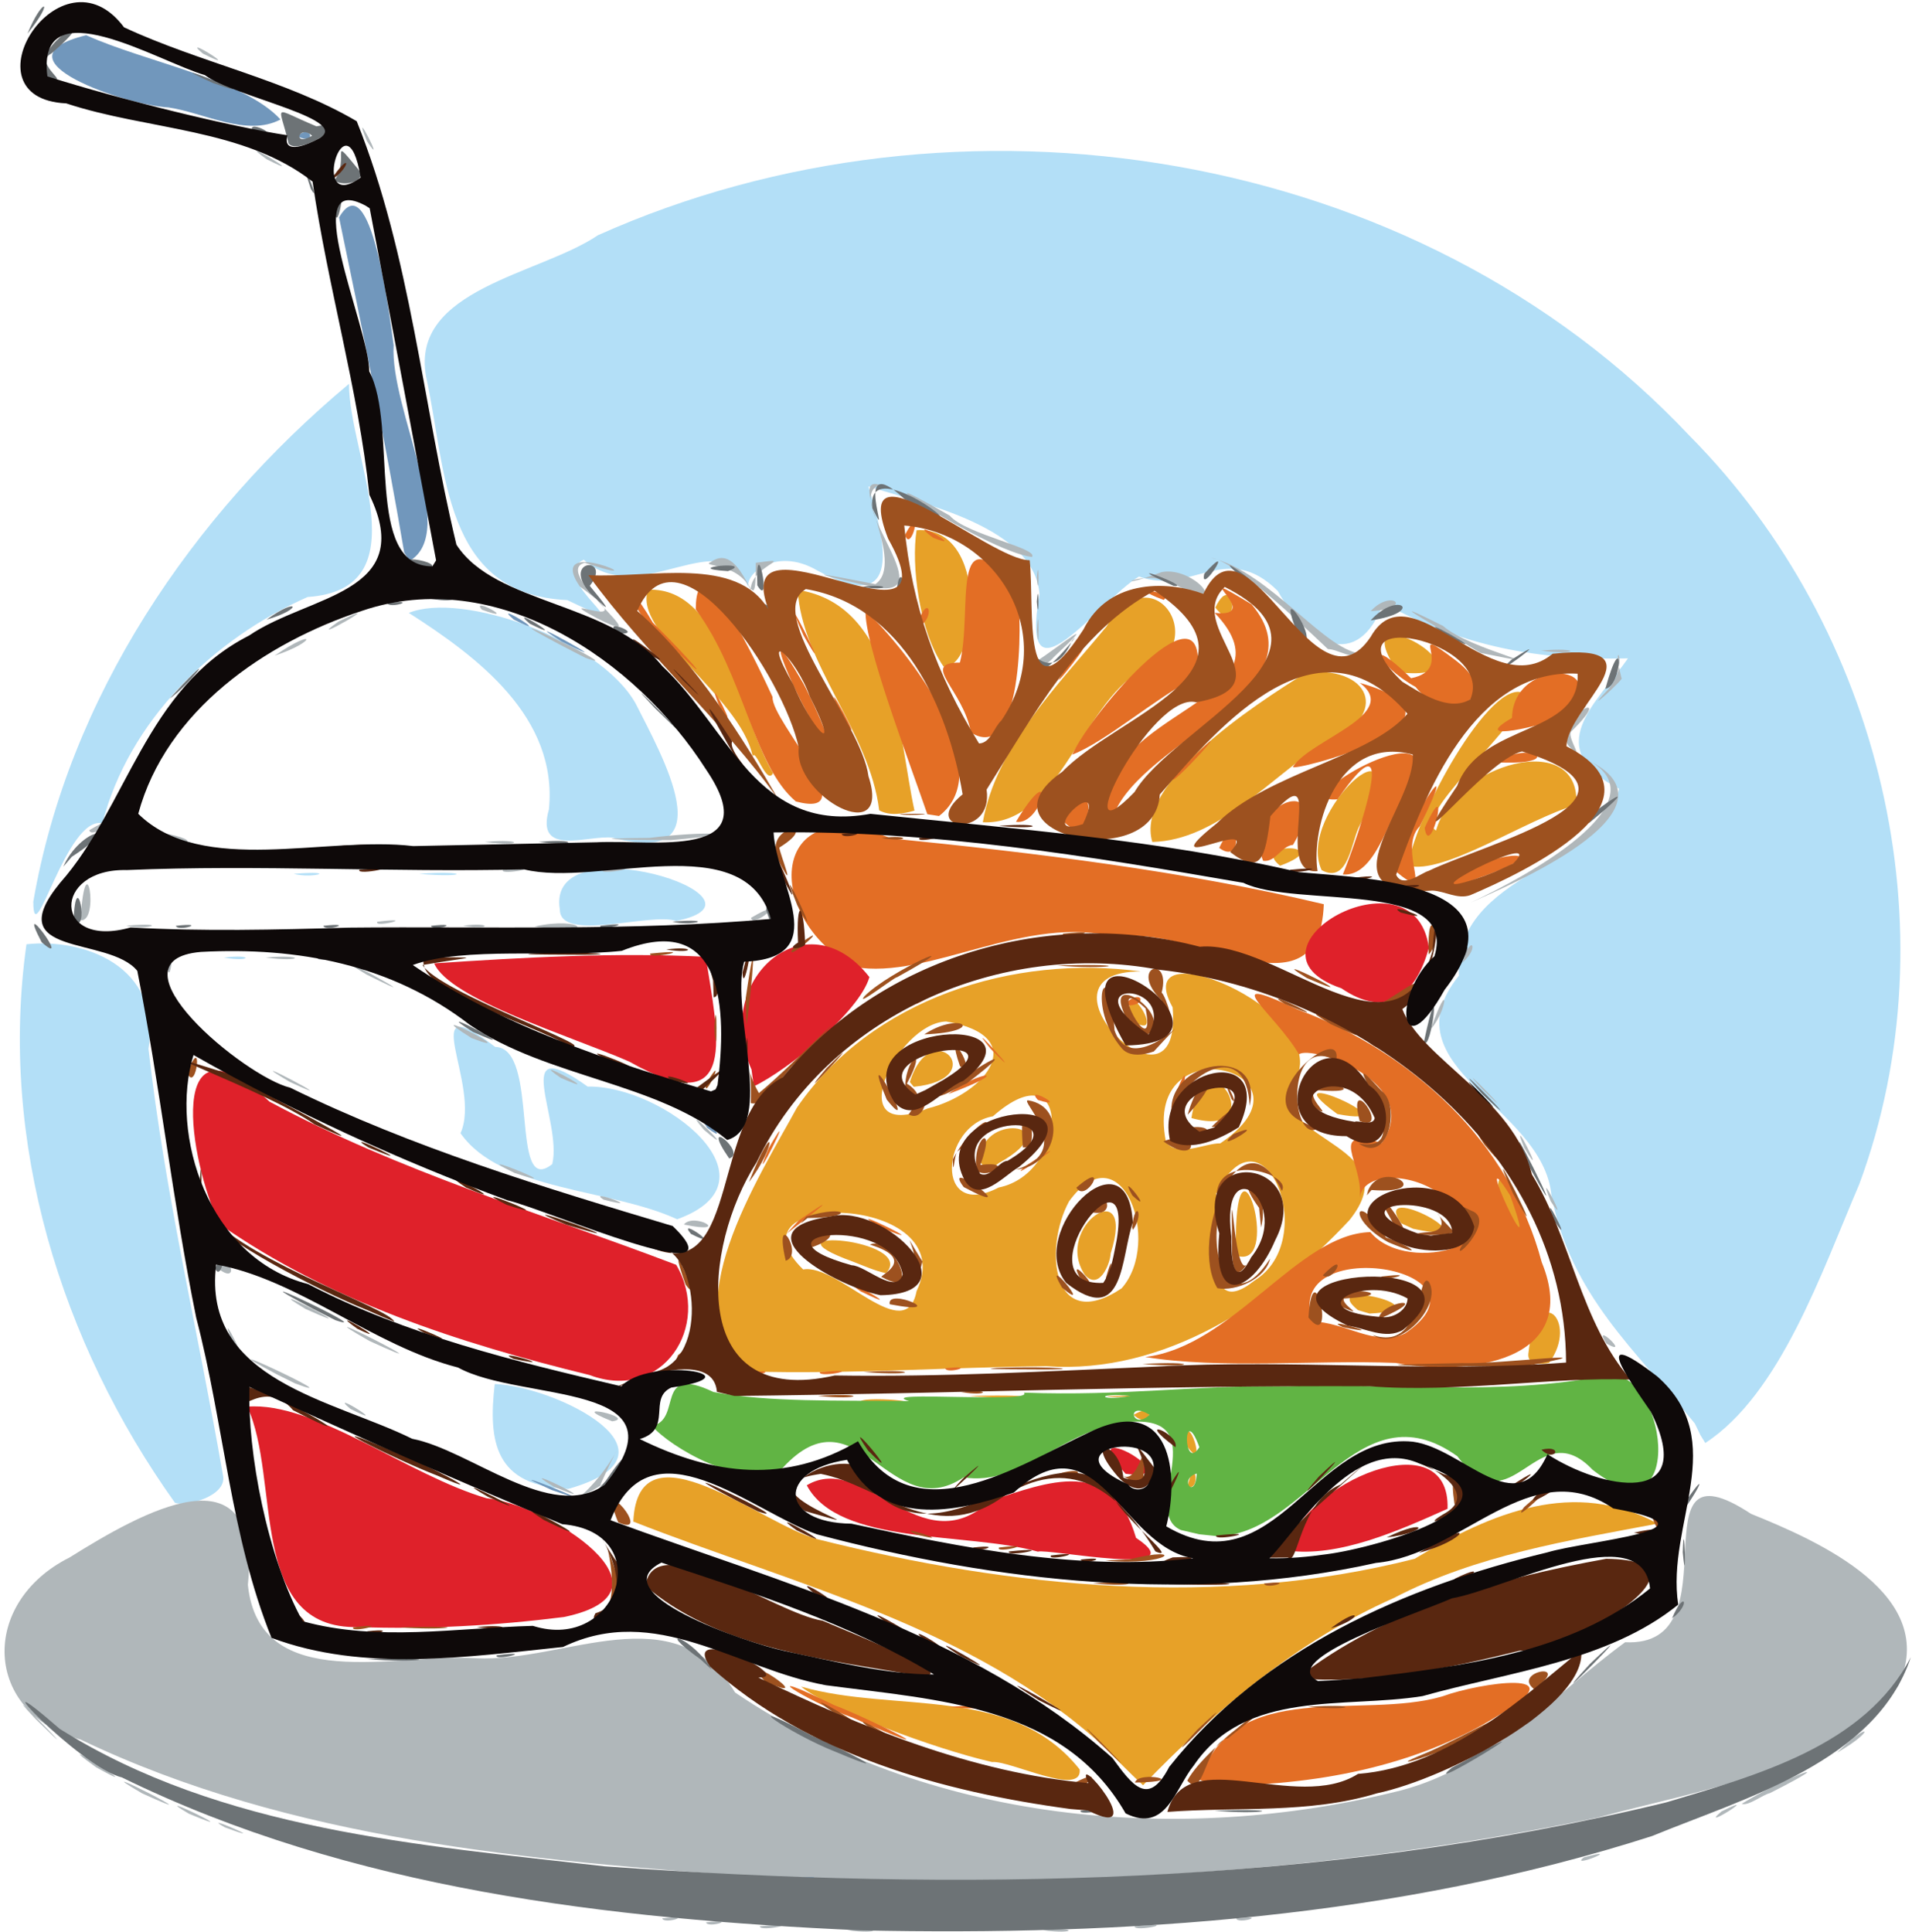 <?xml version="1.0" encoding="UTF-8"?>
<svg width="126.92mm" height="128.24mm" version="1.1" viewBox="0 0 126.92 128.24" xmlns="http://www.w3.org/2000/svg"><g transform="translate(-210 -44.842)"><g transform="translate(151.99 -51.228)"><path d="m69.624 195.82c-7.59-10.631-11.706-24.001-9.857-37.072 3.808-.421 8.974 1.446 8.099 6.931 1.076 9.556 3.323 18.933 4.957 28.38.21 1.333-2.453 2.032-3.199 1.761zm26.112-.922c-4.876-.186-5.33-3.132-4.884-6.961 4.074.15 13.091 4.629 4.884 6.961zm74.773-4.346c-3.888-4.826-8.245-8.501-9.511-15.132-.563-5.978-11.053-8.473-6.142-14.592-.335-6.899 9.68-7.167 10.624-12.404-5.239-2.7-1.495-5.669.597-8.654-6.023.145-10.996-.793-16.236-3.673-1.708 4.607-5.065 2.733-7.007-.797-3.423-3.405-5.73.316-9.22-.961-2.709 1.653-7.991 9.065-6.6 1.159-.369-4.452-7.712-5.98-11.357-7.141 1.065 3.443 2.45 8.794-3.383 5.587-2.835-1.674-5.042.373-4.53 1.275-1.621-4.786-7.212 1.419-10.983-1.997-2.601 1.233 4.469 5.375-1.092 2.682-8.291-.379-8.006-8.617-9.377-14.843-1.053-5.814 7.552-6.76 11.408-9.376 23.88-10.694 54.35-5.959 72.492 13.341 12.638 12.758 17.515 32.683 11.238 49.649-2.49 5.814-5.245 13.931-10.222 17.177l-.322-.523-.376-.777zm-67.548-13.551c-4.482-2.064-11.678-1.861-14.382-5.711 1.442-3.18-3.158-9.917 2.301-5.729 2.997.044.908 10.085 3.79 7.778.691-2.903-2.925-8.914 2.35-5.146 5.009-.093 13.054 6.236 5.94 8.808zm-30.096-17.367c1.967-.261 1.884.322 0 0zm22.31-3.181c-.998-5.824 15.075-.73 7.721.748-1.701-.581-7.7 1.443-7.721-.748zm-34.955-.532c2.338-13.565 10.512-25.644 20.958-34.374-.009 4.784 4.848 13.625-2.749 14.151-6.294 2.779-11.878 8.231-13.622 15.022-2.385-.544-4.576 8.793-4.587 5.201zm17.282-1.848c3.087-.243 1.288.339 1e-5 0zm8.327-.001c3.348-.235 3.308.288 0 0zm8.62-4.28c.604-6.126-4.739-10.121-9.303-13.04 3.493-1.432 12.642 1.743 15.054 6.006 1.731 3.441 6.027 10.941-1.515 8.914-1.653-.192-5.154 1.318-4.236-1.88z" style="fill:#b3dff7;stroke-width:.265"/><path d="m114.27 224.19c2.309-.253 2.243.311 0 0zm12.965 0c2.309-.253 2.243.311 0 0zm-18.785-.26c3.34-.324-.054.423 0 0zm24.871 0c3.34-.324-.053.423 0 0zm-28.443-.26c2.269-.257.098.426 0 0zm-2.91-.265c2.269-.257.098.426 0 0zm38.1 0c2.269-.257.098.426 0 0zm-31.684-2.749c-15.246-1.1-31.048-2.428-45.017-9.117-6.476-1.741-6.737-9.083-.739-12.089 4.765-2.977 12.739-7.535 11.836 1.82.765 7.376 10.014 4.497 15.138 4.868 5.952.298 13.161-4.328 17.205 2.276 12.785 8.652 29.454 10.206 44.199 6.498 5.962-1.557 10.112-6.34 14.882-9.836 7.516.368.31-13.815 8.36-8.52 4.527 1.825 12.59 5.401 9.752 11.442-4.885 5.731-13.034 6.835-19.942 8.72-18.268 3.794-37.062 4.799-55.674 3.938zm54.769-1.302c2.841-.774-1.051.789 0 0zm-90.223-1.994c-1.934-1.09 3.531 1.31 0 0zm-2.381-.902c-3.097-1.81 4.396 1.843 0 0zm101.73-.147c2.953-1.483-1.662 1.414 0 0zm-104.84-1.208c-4.536-2.64 5.721 2.61 0 0zm106.19.697c2.692-1.665 7.164-3.393 1.873-.711-.492.114-1.448.88-1.873.711zm-109.23-2.417c-3.901-2.804 4.239 2.35 0 0zm115.56-.979c2.289-2.235 2.553-1.463 0 0zm-119.6-2.245c-3.269-3.512 4.48 4.38 0 0zm36.379-14.945c2.236-2.064 3.083-4.981 1.114-.565.735-.366-1.813 1.148-1.114.565zm-1.974-.467c-3.098-1.864 4.187 1.722 0 0zm3.885-4.335c-3.371-1.339 1.759-.252 0 0zm-17.379-.824c-1.662-1.414 2.953 1.483 0 0zm-4.829-2.265c-5.967-3.155 5.298 2.114 1.179.583l-1.179-.583zm-2.989-2.125c-1.288-3.199 1.756 2.911 0 0zm9.075-.124c-5.457-3.115 6.454 2.959 0 7e-5zm82.121.175c-1.035-1.621 1.733.986 0 0zm-86.354-2.293c-3.763-2.255 4.89 2.194 0 0zm-5.755-2.653c.709-1.224 1.396 1.082 0 0zm30.866-2.952c.686-.847 3.274.688 0 0zm57.548-1.533c-1.152-2.822 1.416 2.164 0 0zm-62.882-.121c-1.195-.784 3.024.787 0 0zm-5.904-1.768c-3.668-1.821 4.251 1.386 0 0zm67.022-1.671c-1.121-2.803 1.725 2.832 0 0zm-54.453-1.199c-1.964-2.32 2.713 2.316 0 0zm51.66-2.704c-2.379-2.644 3.135 3.043 0 0zm-79.162-.48c-3.999-2.369 4.452 2.084 0 0zm17.992-.266c-2.55-1.741 3.487 1.54 0 0zm-5.905-2.63c-4.049-2.533 3.782 1.43 0 0zm63.671-.606c1.267-3.637 1.101-1.235 0 0zm-70.665-3.625c-4.55-2.748 5.737 2.874 0 0zm-13.229-.794c.655-2.295.148 2.299 0 0zm86.008 0c.513-1.935 1.159-1.038 0 0zm-79.466-.323c2.579-.242 2.61.331 0 0zm-9.248-2.12c3.087-.243 1.288.339 1e-5 0zm22.35.005c1.967-.261 1.884.322 0 0zm4.744.053c3.217-.704 4.342.662 0 0zm-30.134-.422c.345-5.447 1.298.2 0 0zm19.704.106c2.848-.35-.283.442 0 0zm24.802-.257c2.722-1.603.176.751 0 0zm47.798-1.026c3.774-1.769 12.581-6.59 7.952-9.354 6.372 3.35-5.865 8.406-7.952 9.354zm-47.798-1.176c-.977-1.705 1.818 1.78 0 0zm-16.467-.984c3.516-.357-.265.434 0 0zm6.615 0c3.516-.357-.265.434 0 0zm-7.815-1.853c2.579-.242 2.61.331 0 0zm-22.77-.25c.308-1.135 6.221.882.675.11zm33.69-.019c3.52-.451 7.063-.348 1.413.15-2.93-.004-6.37-.111-1.413-.15zm-37.174-.513c2.722-1.603.176.751 0 0zm98.201-5.596c-1.241-1.754 3.477-4.193.152-.933-.268.398 1.092 2.253-.152.933zm2.506-3.618c1.712-1.815.229-3.923 1-.887.335-.08-2.734 2.703-1.0.887zm-37.869-1.966c1.588-1.037 4.505-3.42 1.145-.268.014.053-1.233 1.176-1.145.268zm-31.485-1.076c-6.476-3.436 4.997 2.062 1.587.817l-.675-.346-.913-.471zm60.986.486c-2.029-1.255-7.52-4.31-2.472-1.786 1.763 1.587 8.359 2.977 2.472 1.786zm-80.036.187c2.836-1.94 2.786-.922 0 0zm69.914-.44c-1.9-1.805-6.198-5.867-7.754-6.053 3.943.926 7.72 6.423 10.12 6.352-.745.465-1.643-.277-2.366-.298zm14.152.106c2.579-.242 2.61.331 0 0zm-33.458-1.397c.135-2.321.135 2.321 0 0zm-46.374-.529c3.913-1.911-2.621 1.842 0 0zm17.144-.236c-3.489-1.877 3.538 1.309-1.125-2.103-2.45-3.637 5.909.278.329-1.569-2.309.629 5.318 5.963.796 3.673zm-7.619-.557c-.819-.942 2.571.946 0 0zm59.002.095c1.407-1.53 2.918-.142 0 0zm-40.91-.298c-.116-3.084-3.77-2.58-2.888-2.963 2.25-1.611 2.985 4.913 2.979.054 3.565-.496-2.246.499.365 3.127l-.455-.218zm28.077-1.385c-2.129-1.372-5.081.604-1.038-.908 2.153-.41 4.645 2.728 1.038.908zm-20.638-.02c-4.621-1.062-2.981-.787.593-.087 2.063-1.44-1.888-7.271.267-6.595-2.62 1.063 4.776 8.112-.86 6.682zm11.306-.51c.147-1.806.147 1.806 0 0zm-25.523-.192c3.557-.089.46.174 0 0zm25.197-1.186c-3.188-.419-13.135-7.171-5.457-2.747 1.089 1.256 5.949 2.167 5.457 2.747zm-50.8-26.404c-2.546-1.831 3.268 1.65 0 0zm6.658-1.202c-1.152-2.822 1.416 2.164 0 0zm-10.891-5.809c-1.662-1.414 2.953 1.483 0 0zm-7.144-2.91c-1.662-1.414 2.953 1.483 0 0z" style="fill:#b0b7ba;stroke-width:.265"/><path d="m110.84 220.75c2.848-.35-.283.442 0 0zm-16.208-25.778c-4.68-2.125 4.721 1.64 0 0zm10.319-24.04c-1.053-1.62 1.902 1.416 0 0zm-9.659-32.281c-3.767-2.361 4.867 2.443 0 0zm-3.175-1.455c-1.662-1.414 2.953 1.483 0 0zm-7.274-4.452c-1.264-7.439-2.781-14.851-4.326-22.239 2.111-3.627 3.332 6.432 3.624 8.481-.266 4.247 4.361 12.39 1.052 14.32l-.35-.561zm-7.105-27.628c.934-.859 1.341.65 0 0zm-8.554-1.916c-2.666-.118-11.93-3.206-5.453-4.793 4.013 1.808 10.456 2.924 12.899 5.593-2.227 1.185-5.128-.469-7.446-.8z" style="fill:#7197bc;stroke-width:.265"/><path d="m131.27 211.99c-8.697-7.964-20.555-10.734-31.22-14.922.313-6.798 8.56.232 12.261 1.18 12.832 3.218 26.656 4.596 39.604 1.29 5.147-3.086 10.614-5.356 16.129-2.333-5.881 1.113-12.063 2.087-17.509 4.935-6.418 2.849-11.818 7.418-16.649 12.43-.904-.827-1.751-1.713-2.616-2.58zm-7.403 1.04c-3.93-.902-10.814-3.504-12.68-5.007 6.231 1.786 13.985-.179 18.493 5.496.183 1.861-4.657-.618-5.813-.489zm12.977-18.283c.45-2.249.931.338 0 0zm-.129-2.809c-.017-2.79 1.626 2.371 0 0zm-3.455-1.953c1.595-.985 1.167 1.093 0 0zm-18.124-.82c-.369-.508 5.947.021 1.113.087l-1.113-.087zm7.221-.435c5.757-.137 3.235.298 0 0zm9.122.005c3.557-.089.46.174 0 0zm3.699-.264c2.309-.253 2.243.311 0 0zm-27.444-1.368c-5.232-3.794.663-12.892 3.175-17.506 4.965-7.261 14.394-10.187 22.821-9.044-7.879-.018 2.836 10.632 2.119 2.379-3.16-5.679 11.71.751 7.801 5.316-.883 3.67 7.86 3.907 3.941 8.807-5.143 5.521-12.276 10.256-20.115 9.7-6.579.068-13.167.543-19.743.348zm11.118-5.327c3.132-6.539-13.017-6.805-7.526-1.441 2.302-.428 6.807 5.181 7.526 1.441zm-4.192-1.951c-6.628-2.384 4.277-1.547 2.168.756-.753-.16-1.455-.479-2.168-.756zm17.805 1.76c2.728-3.09-.021-10.534-3.488-5.777-1.695 3.102-1.146 8.879 3.488 5.777zm-2.449-.903c-2.123-3.223 3.461-6.849 1.72-1.412-.029.705-.776 2.508-1.72 1.412zm11.244.406c4.494-2.748.552-12.06-2.517-5.789.193 1.773-1.174 8.729 2.517 5.789zm-1.197-3.579c.253-6.638 2.995 2.938.011 1.9l-.03-.746.019-1.154zm-15.761-2.615c4.649-.931 4.877-9.35-.381-4.728-3.479.607-3.905 6.963.381 4.728zm-1.182-1.654c-.321-3.399 6.057-2.675 1.19.033-.301.286-.951.428-1.19-.033zm15.893-1.278c7.057-4.758-5.226-8.082-3.604-.098.771 1.067 2.599.079 3.604.098zm-1.917-1.68c.98-6.014 5.439 1.518 0 0zm-17.503-.636c3.84-.956 6.914-4.782 1.232-5.772-3.28.081-7.1 8.135-1.232 5.772zm-1.186-1.753c1.397-4.576 5.504-.195.256.316l-.256-.316zm41.055 18.058c.526-4.995 3.426-2.205 1.379.579-.428.1-1.443.158-1.379-.579zm-11.309-2.92c-2.792-2.255 6.096-.016.77.23l-.77-.23zm2.87-5.764c-2.13-3.009 6.552 1.64.783.362l-.783-.361zm7.62.343c-1.757-2.588-1.42-5.27.165-.939.336-.055.34 1.245-.165.939zm-11.856-7.592c-4.91-3.599 5.516 1.038 0 2e-5zm-13.65-6.208c-.915-3.792 2.664 1.683 0 0zm18.33-10.288c.631-3.733 5.963-13.194 7.912-11.277-1.22 2.707-7.625 8.028-6.043 8.952 1.234-4.422 9.626-6.805 9.309-1.703-3.251.913-8.844 4.707-11.178 4.028zm-5.727.305c-1.776-3.867 6.457-10.834 2.549-3.004-.572.961-.732 3.984-2.549 3.004zm-2.756-.292c-2.086-1.641 3.908-1.446 0 0zm-8.482-1.577c-1.168-3.899 6.617-9.01 10.268-11.276 4.588-.349 5.377 3.182 1.073 4.744-3.544 2.3-7.006 6.42-11.341 6.532zm-11.252-1.307c.867-5.014 5.007-9.108 8.209-12.993 3.214-5.227 7.404 1.725 1.849 3.215-3.609 2.506-5.223 9.999-10.058 9.778zm-6.879-.794c-.612-5.166-5.173-9.802-5.402-14.63 6.522.994 6.679 9.804 7.745 14.65-.748.209-1.619.374-2.343-.02zm-8.397-3.594c-.846-4.028-8.027-8.224-6.936-11.049 5.004-.205 5.994 8.32 8.289 12.175-.433.835-1.15-1.657-1.353-1.126zm42.854-5.565c-4.074-5.915 7.365.741 0 0zm-30.184-.384c-1.632-2.344-2.155-6.784-1.79-9.051 4.894-.316 4.099 9.285 1.79 9.051zm18.04-3.915c1.287-2.681 1.669 2.159 0 0z" style="fill:#e7a128;stroke-width:.265"/><path d="m137.63 214.2c2.317-6.84 10.742-3.936 16.143-5.535 2.434-.897 9.104-1.888 3.742 1.245-5.563 3.484-12.432 4.698-18.912 4.682l-.973-.392zm-23.024-4.12c-3.297-1.186-6.791-3.549-1.234-.834 2.199.826 8.145 3.799 2.309 1.309l-1.075-.475zm6.416-.709c2.654-.246 2.6.302 0 0zm-13.229-22.215c2.269-.257.098.426 0 0zm4.63-.004c3.34-.324-.054.423 0 0zm8.334-.26c2.269-.257.098.426 0 0zm13.272-.747c5.846-.707 10.149-8.178 14.949-8.291 2.535 3.067 10.77.451 4.809-2.377-1.891-1.587-5.272-1.693-5.513.088.244-2.342-2.227-4.694 1.457-3.629 2.836-4.03-4.704-6.533-5.496-5.881-1.51-2.645-5.719-5.634-.098-2.982 7.597 2.817 14.097 8.795 16.215 16.781 2.721 6.66-4.971 7.558-9.701 6.683-5.435-.212-11.55.423-16.623-.392zm17.245-1.565c6.488-4.387-8.254-6.716-6.12-.777 2.022-.025 4.216 1.719 6.12.777zm6.986-9.152c-2.85-4.531 2.315 6.473 0 0zm-43.125 6.354c-2.621-1.842 3.913 1.911 0 0zm-4.114-4.696c3.2-2.207.863-.419-.783.863zm5.436.45c-3.205-1.892 4.366 1.815 0 0zm9.657-4.093c4.442-2.857-1.851 1.584 0 0zm-17.066-1.186c2.205-3.787-1.607 3.754 0 0zm26.723-2.743c1.282-3.885 1.115-1.27 0 0zm-8.864-.432c-.956-1.042 2.172.686 0 0zm-5.953-.388c2.047-1.581 4.548-1.705 0 0zm22.508-.009c.513-1.935 1.159-1.038 0 0zm-19.711-3.018c-2.096-2.584 2.96 3.021 0 0zm8.848-2.878c1.253-1.299 1.722.194 0 0zm-12.969-.719c4.796-2.605-3.28 2.285 0 0zm-4.911-1.817c-6.089-3.247-5.679-11.886 2.432-8.534 9.625.971 19.394 2.148 28.735 4.37-.297 7.908-8.915 1.178-13.679 2.215-6.064-1.656-12.524 2.84-17.488 1.948zm39.571-5.449c1.684-2.213 8.011-2.685 2.275-.597-.745.224-1.474.655-2.275.597zm-3.704-.962c.447-2.716 4.762-9.192 1.674-2.936-1.579 1.584 1.214 5.37-1.674 2.936zm-3.44.273c1.075-2.607 3.926-11.146-.351-4.99-4.0.368 8.546-6.915 4.459-.193-1.116 1.471-1.941 5.351-4.108 5.183zm-5.289-.907c-1.551-3.837 4.918-6.073 1.986-1.06-.777.074-1.153 1.177-1.986 1.06zm-2.913-.856c1.246-2.77 1.708 1.27 0 0zm13.636-1.328c1.845-4.086.345 2.305 0 0zm-23.955-.414c2.243-4.493 2.112 2.213 0 0zm-3.175.009c2.804-4.621 1.759.287 0 0zm-5.882-.505c-1.34-3.88-4.186-11.337-4.103-13.511 2.95 2.794 8.9 10.541 4.878 13.632l-.776-.121zm11.967-.132c-.635-6.792 12.752-7.334 7.106-13.233 3.464.383-2.223-3.398 2.442-.57 4.828 5.691-7.16 8.957-9.15 13.976l-.304.111-.093-.283zm-20.691-.71c-2.85-2.397-3.427-8.391-6.65-12.755.045-5.097 4.35 4.205 5.1 5.816-.124 1.565 6.277 8.178 1.55 6.938zm46.125-2.215c2.118-2.163 5.409-.196.594-.377-.265.145-2.501 2.261-.594.377zm-20.01-.465c3.908-3.912-1.475 2.074-1.071 1.121l.471-.505zm6.879.374c1.172-1.812 7.219-3.487 4.437-5.568 8.939 2.529-4.758 5.986-4.437 5.568zm-14.65-.808c1.291-2.865 9.262-12.086 8.25-5.169-2.685 1.39-6.13 4.38-8.25 5.169zm-6.729-1.468c-.497-2.841-3.413-4.638-.733-4.638.872-3.304-.749-10.329 3.806-4.821.386 2.193.316 11.604-3.073 9.459zm-10.047.006c-1.321-1.679-4.429-9.021-1.087-3.278.188.295 2.574 5.265 1.087 3.278zm45.967-.972c.06-4.259 7.65-3.626 2.921.092-.449.261-6.038 1.704-2.921-.092zm-44.52-.188c-1.844-3.989 2.213 3.581 0 0zm-8.12-.649c-1.121-2.803 1.725 2.832 0 0zm46.236-1.219c-2.651-1.491-3.378-3.602-.299-.58 3.145-.609-.646-3.911 2.978-1.174 3.475 2.649-.819 4.169-2.679 1.754zm-23.117-1.386c3.195-3.753-2.233 3.292 0 0zm-26.762-1.831c-2.296-1.662-3.142-5.119-.746-1.049 2.539 2.49 4.646 4.981.746 1.049zm9.251-.207c-2.106-4.729 2.416 4.258 0 0zm7.489-.453c.721-2.663 1.439-.719 0 0zm-8.541-1.87c.055-2.623 1.274.596 0 0zm24.958-.029c-2.891-1.093.746-.483 0 0zm-17.175-4.315c1.265-2.365.423 1.3 0 0zm1.882.19c-2.186-1.625 2.482.964 0 0z" style="fill:#e36e25;stroke-width:.265"/><path d="m136.4 197.63c-2.819-1.24 2.452-7.745-3.602-7.163-4.373.55-6.986 4.271-10.828 3.667-4.906 3.286-7.038-6.029-12.01-.624-2.727 1.494-7.518-1.438-8.669-2.793 2.058-.41.114-4.149 4.083-2.248 3.695.687 8.149.542 12.985.602-2.443-.729 8.393.181 7.617-.56 6.784.235 10.877-.48 17.387-.428 7.012-.23 14.167.664 21.081-.684 4.204-1.03 5.734 11.292-.718 6.228-3.683-3.872-5.377 3.993-8.97-.892-6.643-4.777-10.021 5.312-16.005 5.294l-1.14-.119-1.21-.281zm1.05-3.749c-1.245.353-.096 1.832 0 0zm.174-1.752c-1.12-3.077-1.084 1.734 0 0zm-3.307-2.149c-1.595-.985-1.167 1.093 0 0zm-1.252-1.247c-2.226-.265-2.307.38 0 0z" style="fill:#61b444;stroke-width:.265"/><path d="m115.13 224.2c-16.673-.743-33.871-2.72-49.032-10.152-2.808-.672-10.093-8.41-4.119-3.219 10.731 6.736 23.87 7.707 36.161 9.121 23.503 1.688 47.501 1.354 70.496-4.25 5.977-1.796 13.16-3.728 16.218-9.632-2.31 6.944-10.954 9.316-17.171 11.87-16.884 5.424-34.924 6.64-52.553 6.263zm14.622-7.946c3.516-.357-.265.434 0 0zm8.87-.006c5.364-.138 2.923.302 0 0zm16.592-3.278c7.053-3.926-3.313 2.446-.803.417l.803-.417zm-41.699-.603c-3.131-1.221-7.074-4.007-1.622-1.099 1.879.809 6.121 2.987 1.622 1.099zm45.8-1.827c2.599-2.786 1.544-1.048 0 0zm4.233-4.018c4.528-4.31-4.012 4.37 0 0zm-59.022-.3c-3.305-2.353-.498-1.451.729.674l-.729-.673zm-22.128-.029c5.757-.137 3.236.298 0 0zm8.591-.255c2.848-.35-.283.442 0 0zm78.012-2.446c.833-1.974 1.254-.916 0 0zm.714-4.379c.085-3.025.277 3.009 0 0zm-.311-2.614c1.979-3.058 1.757-2.091.053.262l-.053-.262zm-71.175-2.149c2.085-3.103.987-.331-.7.795zm-19.415-11.394c-6.362-3.36 4.574 1.798 1.467.746l-.624-.316-.843-.43zm-6.527-2.696c.898-1.895.438 1.021 0 0zm31.586-2.29c-1.018-1.234 2.398 1.21 0 0zm57.336-.83c-1.152-2.822 1.417 2.164 0 0zm-1.575-3.438c-2.835-6.279 3.323 6.075-3e-5 1e-4zm-53.219-.737c-2.081-3.018 1.242-.367 0 0zm49.988-4.281c-3.195-3.561 3.88 3.694 0 0zm-3.875-3.444c1.231-5.744.503.79 0 0zm-63.131-.675c-3.502-2.218 4.319 1.918 0 0zm-22.597-4.621c-.85-2.413 1.143 1.621 0 0zm87.773.538c.811-2.478 1.424-1.641 0 0zm-75.495-.848c3.34-.324-.054.423 0 0zm-18.303-1.023c-1.831-3.485 2.144 1.889 0 0zm8.911-1.089c2.269-.257.097.426 0 0zm9.79 0c2.269-.257.097.426 0 0zm7.144 0c2.269-.257.097.426 0 0zm11.248-.005c2.848-.35-.283.442 0 0zm-34.975-.311c.151-3.905 1.115 1.002 0 0zm39.742.04c3.087-.243 1.288.339 1e-5 0zm6.236-.773c.156-1.764.693 2.297 0 0zm-44.3-2.821c2.784-.502 2.095.429 5e-5-5e-5zm29.59.156c2.309-.253 2.243.311 0 0zm-31.947-.21c1.111-2.558 4.13-2.978.56-.657l-.56.657zm6.415-.052c1.967-.261 1.884.322 0 0zm25.135-1.591c2.654-.246 2.6.302 0 0zm67.94-.082c2.153-2.212 6.02-4.655 1.793-1.177-.459-.505-1.774 1.953-1.793 1.177zm1.695-5.083c-2.135-2.418 2.967 2.878 0 0zm-61.904-3.704c-3.574-3.814 4.864 4.766 0 0zm60.201 1.306c2.599-2.786 1.544-1.048 0 0zm-91.557-2.894c2.329-2.424.395.043-.875.952zm94.435.293c1.236-4.442 1.139-.165 0 0zm-38.03-2.145c-.406-.911 1.266 2.098 2.635-1.058 1.065-1.252-3.237 4.415-2.635 1.058zm31.793.223c3.494-2.267-2.02 1.825 0 0zm-13.927-1.127c-2.211-5.075 1.425.061 0 0zm9.812-.371c-3.419-2.23 3.63 1.751 0 0zm-55.166-.255c-1.345-1.128 1.915.113 0 0zm-5.887-.653c-1.662-1.414 2.953 1.483 0 0zm55.827-.212c1.823-2.03 3.68-.538 0 0zm-73.29-.05c2.127-1.564 2.483-.718 0 0zm32.386-.705c.843-1.054 1.686.761 0 0zm18.74-.488c.147-1.806.147 1.806 0 0zm-29.654-.569c-1.977-2.296 1.538-2.477-.019-.482.886 1.08 1.864 2.272.019.482zm-13.468.651c2.269-.257.097.426 0 0zm2.91-.272c1.967-.261 1.884.322 0 0zm21.66-.895c-.133-3.801 1.013 1.709 0-1e-5zm9.248.357c.25-2.368.938.756 0 0zm-2.334-.256c1.967-.261 1.884.322 0 0zm20.706-.071c-4.29-1.96 1.48.192 0 0zm2.051-.798c2.239-2.462-.349 1.559 0 0zm2.179-.018c-1.964-1.832 2.928 1.856 0 0zm-33.797-.158c-3.392-.205 1.981-.725 0 0zm-21.457-.265c-1.003-1.233 4.192.112.472.19l-.472-.19zm31.052-3.902c-.57-4.217 8.793 3.471 2.116-.62-3.707-3.495-.659 3.631-2.116.62zm-35.687-19.8c.976-3.188.13 2.094 0 0zm1.734-.621c-.947-2.337 1.827 1.925 0 0zm-3.33-.781c-1.057-3.145.815 1.401 0 0zm1.557-.565c1.106-1.439-.522-3.301 1.828-.446-.198.679-1.338.808-1.828.446zm-3.035-2.452c-.631-2.703-1.184-2.398 1.851-1.137 2.81-.56-1.232 2.024-1.851 1.137zm1.563-.513c-.905-.792-1.34.775 0 0zm-3.951-.293c-.484-.957 2.468.67 0 0zm-2.645-3.211c-4.68-2.125 4.721 1.64 0 0zm-11.047-.411c-1.418-1.972 4.433-5.088.336-1.546-1.321.673 1.662 2.264-.336 1.546zm-1.252-2.86c.989-2.44 1.893-2.366 0 0z" style="fill:#6d7376;stroke-width:.265"/><path d="m81.794 204.07c-7.403.181-5.117-9.851-7.373-14.63 4.464-.368 10.703 4.58 15.911 6.084 4.017.402 13.182 6.201 5.111 7.879-4.52.568-9.094.83-13.648.667zm45.111-5.007c-4.692-1.314-13.226-.394-15.341-4.405 3.836-2.289 7.537 5.315 12.145 1.049 3.839-1.272 8.124-3.011 9.712 2.442 4.072 2.699-5.922.685-6.516.914zm16.536-.077c1.052-4.538 10.86-8.667 10.658-2.767-3.203 1.432-7.232 3.251-10.658 2.767zm-10.716-5.092c-3.759-4.149 4.637.613 0 0zm-35.586-6.555c-8.601-2.099-17.265-4.903-24.558-10.021-2.01-4.175-3.709-14.585 3.323-8.122 8.567 4.613 17.955 7.387 26.993 10.827 2.389 4.083-.926 9.14-5.758 7.316zm10.755-20.282c-2.682-5.882 3.605-11.528 7.829-6.13-.661 2.301-5.406 6.174-7.677 7.253l-.151-1.123zm-8.109-.52c-3.932-1.717-11.932-4.138-12.953-6.522 5.993-.399 12.026-.736 18.027-.435.772 5.049 2.35 11.146-5.074 6.958zm47.27-4.865c-7.461-2.556 4.883-9.59 5.806-2.687-.882 3.178-2.813 4.732-5.806 2.687z" style="fill:#df212a;stroke-width:.265"/><path d="m133.35 214.39c.209-.811 3.839-.058 0 0zm-4.001.012c2.377-1.233.314.832 0 0zm7.474-.137c1.273-2.429 8.242-7.172 2.719-2.826-1.558.314-1.578 4.106-2.719 2.826zm-5.83-2.52c-3.269-3.512 4.48 4.38 0 0zm21.775.645c2.431-1.039 7.743-4.085 2.553-.906-.953.746-6.295 2.422-2.553.906zm-15.283-1.505c4.197-3.971-3.681 4.021 0 0zm-21.564 0c-2.621-1.842 3.913 1.911 0 0zm-2.646-1.191c-2.969-2.075 3.94 1.998 0 0zm31.552-.327c3.348-.235 3.308.288 0 0zm15.017-1.18c-1.518-1.159 2.671-1.923 0 0zm-51.03-.493c-2.404-2.507 3.926 1.734 0 0zm-27.351-3.611c2.848-.35-.283.442 0 0zm3.04-.008c5.593-.121 2.767.251 0 0zm13.891-1.391c.853-2.146-.995-6.435.635-1.877.979.058-1.366 3.046-.635 1.877zm32.155-1.518c3.382-.238 2.934.3 0 0zm11.369.012c2.269-.257.097.426 0 0zm-8.934-1.603c3.813-.958 2.698.468-1.6.083l.41-.03 1.19-.053zm10.06-.862c1.863-1.329-.94 1.747 0 0zm-18.718.079c2.848-.35-.283.442 0 0zm-5.493-.871c-1.697-.83 3.062.783 0 0zm49.098-.559c-.904-1.958.981.823 0 0zm-68.888-.248c-1.505-3.64 2.434 1.116 0 0zm60.138-1.004c4.713-4.168-1.335 1.824 0 0zm-4.622-.219c-.549-3.792 1.214 1.19 0 0zm-22.002-1.851c1.176.602 1.54-3.609 1.351.233l-.663.172-.688-.405zm-18.108-.068c-2.807-.958 1.541-.362 0 0zm13.876-.095c2.032-.562 1.237.482 0-3e-5zm3.26-.773c-1.046-1.9 1.44.978 0 0zm-19.293-4.375c3.382-.238 2.934.3 0 0zm9.517-.259c1.967-.261 1.884.322 0 0zm-15.875-1.309c-1.752-2.164 3.517 1.193 0 0zm9.393-.02c3.696-.231 3.661.282 0 0zm8.85-.266c3.581-.156 6.962.153 1.551.086-.363-.002-2.947-.004-1.551-.086zm9.671-.263c3.696-.231 3.661.282 0 0zm21.206-.062c2.729.086 10.775-1.008 4.087.221-3.354-.025-14.329-.037-4.087-.221zm-52.043-.524c1.556-1.352-.685 1.603 0 0zm46.116-1.342c3.385 1.159 2.933-4.287 3.726-3.539.961 1.552-1.986 4.716-3.726 3.539zm-1.984-.522c-1.646-.767 3.502.725 0 0zm-2.276-.637c.308-4.727 1.885 2.341 0 0zm4.657.107c.083-1.196 3.91-1.663 0 0zm-32.454-.991c-.229-1.169 4.223.812 0 0zm30.006.177c-1.695-1.747 5.012-.852.14-.554-.203.425 1.619 1.318-.14.554zm-43.56-1.487c-1.529-4.351 1.26 1.751 0-3e-5zm24.987.201c-1.462-2.517 2.224 1.893 0 0zm-9.8-.28c.617-1.915-1.366-4.49.54-1.444l-.234.861zm20.118.322c-1.949-3.178 1.566-12.113 4.276-6.46.804-1.229-5.47-2.97-4.143 1.523-.76 2.863.822 6.931 3.362 2.976-.282 1.329-2.262 2.2-3.495 1.962zm-7.392-.719c.843-2.887-.191 2.168 0 0zm-14.846-.001c-.538-.01 2.564-1.123-.827-2.171 1.447-.674 3.515 3.674.827 2.171zm13.092-.005c-.914-1.732 1.891 1.501 0 0zm16.145-.132c1.821-1.871.666.606 0 0zm3.906.084c2.848-.35-.283.442 0 0zm-9.936-2.922c-.068-4.943.18 4.02 1.143 1.852-1.331 2.288-1.145-1.129-1.143-1.852zm-29.622 1.875c-.843-3.653 1.273-.411 0 0zm1.579-.842c-.602-2.017 3.376-1.101 0 0zm38.422-.384c-2.898-1.623-2.115-3.547-.16-.318 1.365.44 2.963 1.485.16.318zm5.056-.042c1.86-2.419-4.565-4.414.451-2.056 1.833.644-1.814 4.038-.451 2.056zm-2.202-.649c1.872-.348-.986-2.528 1.505-.007-.329.369-4.177.193-1.505.007zm-19.865-.289c.189-1.917.829-.94.06.153zm17.329-.284c-2.667-4.71 2.467 2.297 0 0zm-8.899-1.022c-2.106-2.872.877-1.694.132 1.306l-.132-1.306zm-30.055.579c2.731-.83 3.337.089.084.098l-.452.361.368-.459zm46.912-1.531c-2.462-5.537 2.95 5.331-9e-5 0zm-28.402 1.112c1.337-2.256 2.47.937 0 0zm3.132-.983c-1.102-1.94 1.634 1.526 0 0zm-11.195-.557c-1.626-2.17 4.311 2.289 0 0zm26.848.217c.926-2.146 4.658.304.225-.02l-.307.353.082-.333zm-19.368-.177c2.294-1.994.632 1.089 0 0zm-21.739-.362c1.78-4.494 1.87-2.467 0 0zm15.134-.75c-.39-2.109 1.345-3.406.232-.394 2.365-.302.549.973-.232.394zm2.593-.086c4.079-1.23.124-4.685.819-4.595 2.663.43 1.956 4.385-.819 4.595zm-4.194-.671c1.521-2.91 4.021-3.49.313-.533-.207.137-.277 1.894-.313.533zm35.3-.976c-1.76-2.592 2.821 3.305 0 0zm-30.643.178c-.402-4.941 1.53.167 0 0zm9.327-.409c2.486-.96 2.395 1.779 0 0zm12.965.139c4.576.843-2.326-7.66 1.535-3.472 1.247.942.442 4.882-1.535 3.472zm-8.319-.614c2.682-1.115-1.633 1.47 0 0zm-3.322-.373c2.097-.445 2.102.752 0 0zm7.854-.469c-3.509-1.631 2.797-6.703 2.292-4.05-3.431-1.817-3.007 5.463-1.266 4.543l-1.026-.494zm-5.98.354c2.626-2.578 1.056.188 0 0zm16.368-.923c-2.379-2.644 3.135 3.043 0 0zm-6.534.545c-.91-3.49 2.174.839 0 0zm-11.425-.421c.976-3.431 2.834-3.015 0 0zm-18.517-.022c1.623-2.518 1.244.685 0 0zm17.456-.036c-.387-3.553 6.121-4.682 5.179-.529-.203-4.505-4.231-2.242-5.179.529zm-18.91-.946c-2.016-4.849 2.374 2.963 0 0zm28.353.528c-1.597-2.855 5.067-.744.113-1.163-.759.484 1.436 2.04-.113 1.163zm-37.378-.295c.094-2.906-.446-2.396.536-.667 2.236-1.816 7.797-7.609 2.756-2.259-1.031.64-2.231 3.216-3.292 2.925zm31.919-.257c-1.069-2.558.705.809-3e-4-3e-5zm-19.478-.187c2.231-1.809 6.065-4.058 1.914-.878-.639.284-1.226.708-1.914.878zm-2.196-.351c-.089-2.249 1.598-3.247.114-.494.602.303 1.265 1.359-.114.494zm34.592-.684c-4.166-2.961-.327-1.001 1.338.981l-.448-.287-.89-.694zm-47.808.187c1.535-2.506-.239 1.393 0 0zm-34.431-.706c1.071-2.861.613 1.416 0 0zm42.435-.331c3.478-3.486-2.926 3.448 0 0zm8.855-.119c-1.125-3.237 1.297.749-4e-5 0zm10.776-1.147c-2.51-2.888-.861-6.829-.522-1.25 1.232 3.736 6.478-2.823 2.615 1.411-.624.227-1.561.398-2.093-.162zm-27.087-1.38c.195-3.058.195 3.058 0 0zm43.77 1.172c-2.478-1.803 2.745 1.351 0 0zm-16.285-1.575c-2.301-4.217 4.136.112.658 1.099l-.658-1.099zm1.146-.903c-2.921-2.763.786 4.07 0-4e-5zm-14.693 1.717c2.428-1.598 4.254-.166 0 0zm26.988-.675c-3.874-2.334 5.319 2.451 0 0zm-38.84-1.733c.79-5.426.461-1.205.058 1.815l-.026-.466zm27.588.129c-2.225-2.218.691-3.078.021-.486.266.131 1.174 3.122-.021.486zm8.21.262c-2.183-1.354 4.211 1.754 0 0zm5.821.008c-.315 1.045 5.243-3.727 1.62.25-.44.595-1.196-.159-1.62-.25zm-33.734-.524c1.663-1.703 7.684-4.306 2.15-1.256-.079-.075-2.804 2.046-2.15 1.256zm2.91.405c2.831-1.913 3.178-1.073 0 0zm26.458-1.611c-3.348-2.038 4.805 2.062 0 0zm-16.592-.836c5.757-.137 3.236.298 0 0zm24.673-.73c-.139-3.835 1.016-.959 0 2e-5zm-51.668-.058c3.516-.357-.265.434 0 0zm9.444-.308c3.369-2.469-.67 1.12 1e-5-4e-5zm21.905-.747c3.34-.324-.053.423 0 0zm-3.969-.265c3.34-.324-.053.423 0 0zm-17.625-1.905c-1.797-4.419 2.163 3.984 0 0zm42.165-.957c-7.621.539-1.075-5.636-1.31-9.032-4.991-1.33-6.77 4.815-6.318 7.741-3.135.315.841-8.2-3.129-3.646-.34 2.805-.625 3.941-2.67 2.381 2.298-2.541-5.537 1.813-.9-1.899 3.48-3.397 10.172-4.374 12.666-7.281-5.896-6.822-12.331.633-16.437 5.357-.3 5.336-12.502 2.683-6.47-1.511 3.576-3.731 14.124-6.64 6.12-12.011-5.052 2.684-8.121 8.405-11.149 13.2.478 3.307-4.543 2.715-1.592.314-.956-5.744-3.971-12.534-10.405-13.626-2.805 1.637 3.691 8.8 4.157 12.429 1.59 4.872-4.99 1.342-4.629-1.91-.961-4.55-8.026-15.336-10.72-9.069 3.879 3.394 7.102 8.597 9.373 12.524-3.59-5.062-8.873-9.737-12.617-14.897 4.147.21 9.838-1.317 11.954 2.288-2.754-7.313 12.717 3.809 7.942-4.712-2.72-7.018 6.794 1.473 9.396 1.431.342 3.168-.567 10.995 3.568 4.601 1.757-3.522 5.872-3.16 7.959-2.364 2.917-6.131 7.39 8.42 11.112 2.847 2.64-4.651 7.992 4.517 12.079 1.124 7.448-.775.957 3.555.916 6.144 7.162 3.65-2.869 8.39-6.387 9.882-.854.293-1.675-.268-2.507-.305zm5.358-1.798c2.599-2.551-8.326 3.07-1.892.821l.69-.27 1.202-.55zm-5.622.495c3.825-1.847 16.055-4.897 6.214-7.933-2.408.511-8.506 8.502-4.311 2.289 1.58-4.262 8.213-3.295 7.992-7.449-6.85-.384-10.169 8.008-12.042 13.345.418.938 1.688-.135 2.147-.252zm-22.94-3.109c1.82-3.757-3.423 1.091 0 0zm3.427-2.13c2.51-4.276 14.693-9.24 5.989-13.612-2.796 2.652 4.332 6.545-1.896 7.656-2.957-.783-8.853 10.887-4.092 5.956zm-8.844-4.738c3.897-5.736-.319-12.449-6.442-12.95.515 5.358 2.124 9.861 4.963 14.465.763-.016 1.005-1.102 1.479-1.516zm-12.712-1.601c-.911-2.596-3.397-4.805-1.091-.792 1.165 2.855 3.308 5.19 1.091.791zm43.846.188c1.698-3.993-9.868-6.228-4.514-1.168 1.222.736 3.065 2.027 4.514 1.168zm-45.857 10.835c-1.351-2.571 3.028-2.876-.013-.996.061.483 1.163 3.187.013.996zm6.766-1.632c1.967-.261 1.884.322 0 0zm1.195-1.59c3.557-.089.46.174 0 0z" style="fill:#9d511f;stroke-width:.265"/><path d="m129.09 216.15c-8.503-1.14-17.462-3.614-23.949-9.463-2.059-2.978 5.773.797 3.212.732 6.884 3.326 14.248 6.327 21.904 7.008-1.157-2.467 4.284 4.014-.028 1.816l-1.14-.094zm6.414.189c1.236-4.618 8.544.084 12.651-2.523 6.137-.473 11.171-5.295 14.816-8.22.42 3.604-8.808 8.503-13.56 9.509-4.532 1.378-9.266.879-13.907 1.234zm-8.533-7.416c-4.962-3.089 4.999 2.558 0 0zm15.349.183c2.848-.35-.283.442 0 0zm1.799-1.638c5.8-4.56 13.328-6.625 20.508-7.93 7.92.092-2.385 6.146-5.716 6.096-4.779 1.189-9.937 2.26-14.792 1.834zm-26.739-.446c-5.694-.948-12.037-1.833-16.523-5.68.573-4.006 8.606 1.833 11.761 2.305 1.214.552 11.828 4.691 4.762 3.375zm4.366-1.036c-3.51-2.298 4.25 2.172 0 0zm-2.381-1.058c-1.662-1.414 2.953 1.483 0 0zm-36.976-.579c2.269-.257.097.426 0 0zm34.594-.479c-2.909-2.04 4.111 2.088 0 0zm-27.318.205c2.309-.253 2.243.311 0 0zm56.687.073c2.139-1.6 2.086-.578 0 0zm-69.003-.728c-1.321-1.934 2.519 1.426 0 0zm20.188-.268c3.913-1.197-1.994-8.32 1.817-2.816 1.264 1.347-2.615 4.212-1.817 2.816zm14.42-1.399c-1.662-1.414 2.953 1.483 0 0zm23.891-.594c3.854-.16 5.884.195.528.084l-.819-.02.291-.064zm18.707-.288c2.695-1.307.437.48 0 0zm-24.805-1.285c2.269-.257.098.426 0 0zm6.107-.141c3.811-.177-2.497.864 0 0zm-8.088-.128c2.848-.35-.283.442 0 0zm14.086.09c1.351-1.508 10.537-9.412 5.132-4.792-2.724 1.106-2.828 5.52-3.478 4.841l-1.168.005-.486-.054zm-16.864-.358c3.516-.357-.265.434 0 0zm9.72.002c-2.482-4.143-5.742-6.521-10.248-3.54-4.524 3.138-8.103-.873-11.971-1.61-6.368.915 5.672 4.414-1.04 2.469-3.255-1.957 4.588-5.34 4.804-1.114 4.892 4.435 11.145-4.345 15.48-.382-.153 1.239 4.812 4.962 2.975 4.176zm17.485.087c4.148-2.546 3.022-.747 0 0zm-29.589-.347c2.269-.257.098.426 0 0zm-11.708-1.141c-2.621-1.842 3.913 1.911 0 0zm27.851.339c3.516-.357-.265.434 0 0zm11.307.133c2.77-1.358 2.862-.336-3e-5 0zm-55.959-1.166c-3.286-2.146 5.219 2.537 0-4e-5zm72.364.854c2.829-.7 2.345.442 0 0zm-68.262-1.07c.68-1.775.342 1.345 0 0zm55.642-.173c3.737-2.04-5.804-5.121.003-2.647 4.838 1.344-2.715 4.252-.003 2.647zm-46.977-.917c-6.362-3.36 4.574 1.798 1.467.746l-.624-.316-.843-.43zm-16.47-.231c-3.588-2.063 4.616 2.064 0 0zm69.649-.149c3.704-1.837-1.475 1.481 0 0zm-24.354-.659c1.771-2.956-1.273 3.187 0 0zm-16.122.471c2.848-.35-.283.442 0 0zm2.37-.877c3.172-2.769-2.305 2.426 0 0zm10.063-.379c-1.981-2.428.343-2.039.579.329 3.547 1.197-1.093-4.756 2.073-.636-.294 1.96-1.707 1.54-2.653.307zm13.56.252c3.49-3.327-2.869 3.286 0 0zm12.568.736c3.69-2.411-.685.97 0 0zm9.327-.083c1.91-1.756-.579.93 0 0zm-80.367-.694c-3.102-1.198-9.139-4.293-2.652-1.492 1.042.311 6.779 3.281 2.652 1.492zm28.539-1.69c-2.061-2.991 2.822 2.881 0 0zm44.705-.05c1.512-.353.896.887 0 0zm-24.296-.164c-2.868-2.139.294-.884 0 0zm-58.568-2.452c-2.139-2.521-4.333 1.331-3.124-1.581 2.522.598 8.753 4.469 3.125 1.581zm28.131-1.224c-.333-4.089-11.324 1.855-4.223-1.31 3.964-.76 2.787-8.869.067-8.178 5.72 2.209 3.744-9.031 8.521-11.384 6.562-8.066 17.724-11.287 27.689-8.673 5.165-.492 13.124 8.291 15.441.298.345-5.413.937 1.85-2.001 3.839 1.285 3.339 7.392 5.92 8.605 10.974 2.633 4.333 3.209 9.753 6.552 13.62-5.039-.202-11.597.905-17.327.442-14.057-.072-28.109.496-42.161.645l-1.162-.272zm29.115-1.676c9.068-.507 18.254.414 27.251-.269-.047-14.333-13.731-24.627-27.04-26.076-10.468-1.972-21.965 2.993-26.685 12.766-3.619 5.643-4.582 16.396 5.179 14.168 7.102.114 14.203-.286 21.295-.589zm12.766-2.716c-8.094-3.797 10.195-4.966 3.653.284-1.146.667-2.486-.123-3.653-.284zm3.963-1.807c-2.969-1.656-7.432.875-1.524 1.248.675.001 1.51-.506 1.524-1.248zm-34.986-.215c-2.852-.567-9.648-4.305-3.322-5.227 3.629-.901 9.575 5.132 3.322 5.227zm1.471-1.378c-.748-4.093-10.76-2.664-3.378-.609.932.021 2.929 2.021 3.378.609zm10.855.56c-2.74-3.391 4.065-10.277 4.424-4.013-.806 2.281-.533 7.054-4.424 4.013zm3.359-2.89c1.14-6.955-6.467 3.121-.902 2.89.594-.856.693-1.905.902-2.89zm6.804-.397c-1.975-6.074 6.43-4.822 3.717.444-1.437 3.408-4.223 4.645-3.717-.444zm2.115 1.59c2.854-3.569-2.089-7.407-1.318-1.391-.023.912.043 3.883 1.318 1.391zm10.289-.764c-7.226-2.692 2.931-6.47 4.521-1.276-.25 1.922-3.193 1.752-4.521 1.276zm3.064-.858c-.055-2.816-8.411-2.113-2.198.072l.769.109 1.429-.18zm-32.369-3.493c-2.751-5.143 10.238-6.194 3.594-.876-.96.552-2.632 2.493-3.594.876zm2.858-1.294c5.47-3.271-4.148-3.285-1.827.871.719.289 1.22-.851 1.827-.871zm10.782-1.322c-1.178-4.941 7.251-6.705 4.556-.905-1.228.782-3.164 1.665-4.556.905zm2.92-.883c4.803-4.538-4.954-2.425-.974.275l.974-.275zm8.787.571c-6.402.051-1.976-8.935 1.488-3.374 1.941 1.208 1.37 5.198-1.488 3.374zm1.872-1.2c-1.881-4.388-7.574-.698-1.325.249.158-.137 1.226.319 1.325-.249zm-31.894-1.066c-3.386-5.415 10.558-6.013 4.577-1.402-1.383.51-3.176 3.045-4.577 1.402zm3.296-1.49c5.74-3.509-6.007-1.776-1.898 1l.681-.311 1.217-.689zm12.061-2.265c-5.828-10.288 9.377-.122 0 0zm1.522-.727c2.019-3.591-5.422-3.697 0 0zm-42.135 21.535c-1.646-.767 3.502.725 0 0zm-5.953-1.729c-1.934-1.09 3.531 1.31 0 0zm-4.432-.274c-2.451-1.747 2.746 1.333 0 0zm.595-1.265c-3.041-1.21-10.167-4.885-10.338-6.151 2.825 3.084 11.908 6.084 12.191 6.944l-.856-.357-.997-.436zm13.279-5.644c-5.325-2.191 6.6 2.02 0 0zm-3.969-1.323c-3.324-1.657 4.164 1.367 0 0zm-20.35-1.671c.135-2.321.135 2.321 0 0zm17.655.529c-2.776-1.835 3.751 1.635 0 0zm-6.482-2.665c-2.183-1.354 4.211 1.754 0 0zm-3.572-1.532c-3.197-2.264-13.571-5.871-5.424-3.254 1.37.847 11.178 5.912 5.424 3.254zm25.4-2.447c.748-.529 3.139-2.408.362.148l-.362-.148zm-1.72-.5c-1.195-.784 3.024.787 0 0zm-4.051-1.239c-3.324-1.657 4.164 1.367 0 0zm9.018-.878c.135-2.321.135 2.321 0 0zm-11.753-.128c-2.686-1.626-10.357-3.65-9.614-5.908 4.091.053 3.379-.076-.105.526 1.085 1.824 12.238 5.718 9.72 5.382zm9.564-4.357c-1.543-5.423 1.145 1.152.039 1.112l-.039-1.112zm1.951-.522c1.053-4.028.078 1.858 0 0zm-13.805-1.276c3.581-.156 6.962.153 1.551.086-.363-.002-2.947-.004-1.551-.086zm8.745-.257c1.967-.261 1.884.322 0 0zm6.35.007c2.269-.257.097.426 0 0zm2.4-.469c-.135-2.948.381-2.722.472.131-.09.244-1.427.463-.472-.131zm40-1.994c-1.195-.784 3.024.787 0 0zm-41.09-2.434c-1.88-5.041 2.296 4.511 0 0zm41.288.664c2.269-.257.098.426 0 0zm-3.304-.534c2.848-.35-.283.442 0 0zm-66.013-.532c3.516-.357-.265.434 0 0zm61.777.003c3.34-.324-.053.423 0 0zm-62.971-1.596c3.696-.231 3.661.282 0 0zm38.368-.521c2.848-.35-.283.442 0 0zm-5.162-.26c2.269-.257.098.426 0 0zm10.451-.541c3-.24 2.955.295 0 0zm-15.892-1.885c-1.357-2.096-5.551-9.46-1.824-3.713-.465.934 4.339 5.05 1.824 3.713zm-5.088-7.777c-2.458-2.722 3.232 3.176 0 0zm-1.972-1.561c-3.898-3.135 2.088 1.154 0 0zm-21.431-31.62c1.514-2.2 1.261-.716 1e-5 0zm-16.404-11.335c-1.662-1.414 2.953 1.483 0 0z" style="fill:#592710;stroke-width:.265"/><path d="m132.73 216.44c-4.11-7.186-12.424-7.516-19.907-8.511-5.934-1.086-11.293-5.507-17.44-2.537-6.367.656-13.25 1.682-19.349-.607-2.726-6.748-3.162-14.217-4.997-21.243-1.554-7.634-2.405-15.405-3.912-23.029-1.905-2.347-9.209-.859-5.126-5.841 4.449-5.024 5.67-12.919 12.545-16.417 3.979-2.715 11.174-2.767 7.988-9.338-.747-7.024-2.768-13.826-3.773-20.792-4.564-3.563-10.978-3.409-16.354-5.193-6.968-.322-.352-10.672 3.84-5.048 5.022 2.34 10.785 3.491 15.446 6.234 3.602 8.983 4.369 18.75 6.617 28.107 2.578 3.991 10.167 3.762 13.663 8.059 4.477 4.212 6.278 11.179 13.82 9.806 9.522.993 19.081 1.704 28.438 3.871 4.686.433 15.233.648 9.675 7.808-3.043 5.433-3.465.267-.673-2.232 1.563-5.137-9.234-3.173-12.683-4.868-10.293-1.784-20.726-3.488-31.188-3.344.189 3.466 3.996 8.33-1.956 8.584-.931 3.279 2.09 10.898-1.121 11.828-4.66-3.855-11.905-4.101-17.097-7.649-5.187-4.001-11.391-5.175-17.846-4.832-6.424.554 2.91 8.295 5.932 9.01 8.107 3.98 16.771 6.607 25.391 9.185 4.826 4.662-8.496-1.148-10.967-1.709-7.197-2.658-14.179-5.857-20.84-9.644-1.615 5.25.962 13.505 7.605 15.204 6.509 3.388 13.715 5.125 20.797 6.787 1.79-1.982 9.235-.776 3.314.083-1.573.719.119 2.753-2.092 3.418 4.941 2.429 9.685 2.969 14.488.146 3.634 6.407 10.703 1.546 15.432-.634 5.385-2.577 5.909 2.862 5.028 6.282 7.176 4.224 9.854-6.291 16.365-5.618 3.348.428 6.896 5.423 8.938.831 3.558 2.314 10.058 3.613 6.86-2.824-1.605-2.326-4.025-5.766.433-2.338 4.886 4.327.567 9.753 1.388 15.146-4.665 3.775-11.241 4.462-16.975 6.071-5.187.842-11.716-.475-15.172 4.587-1.256 1.542-1.836 4.532-4.534 3.2zm2.893-3.087c6.193-7.812 15.613-11.957 25.086-14.237 2.619-.793 12.113-1.526 4.39-2.921-5.47-3.742-10.01 3.088-15.75 3.616-12.232 2.716-25.12 1.284-37.119-1.9-4.344-1.528-11.061-7.678-13.69-.932 11.47 4.232 23.969 7.473 33.311 15.779 1.326 1.809 2.377 3.283 3.772.596zm12.88-5.896c6.554-.789 13.773-1.652 19.037-5.95-.482-4.812-9.684.06-13.145.653-2.272 1.004-11.738 4.094-8.897 5.49 1.003-.036 2.004-.117 3.005-.192zm-28.499-.243c-5.562-3.357-11.914-5.402-18.087-7.424-4.03 2.029 5.632 5.319 8.184 5.869 3.204.674 6.76 1.565 9.903 1.555zm-26.622-3.225c5.686 1.801 8.28-6.227 1.953-6.748-6.992-2.872-13.902-5.974-20.765-9.11-.145 4.342 1.196 11.337 3.535 15.553 4.952 1.365 10.219.44 15.277.305zm43.842-4.483c-4.833-.795-6.338-9.465-11.911-4.368-3.932 1.368-8.814 2.327-11.076-2.17-4.687.709-4.49 4.189.292 4.239 7.413 1.605 15.097 3.164 22.695 2.298zm8.864-.274c3.335-.426 14.102-3.466 6.134-6.022-4.407-1.929-8.224 4.632-9.942 6.29 1.274.029 2.548-.089 3.808-.268zm-47.94-4.604c5.661-6.917-5.554-5.472-9.733-7.786-5.639-1.441-10.625-5.863-16.057-6.837-.951 7.715 7.779 8.971 13.014 11.567 3.852.738 9.201 5.572 12.776 3.056zm36.151-.208c2.026-3.725-7.224-2.453-1.412.177.351.508 1.218.427 1.412-.177zm-28.657-26.333c.641-4.952.445-11.622-6.362-8.902-4.401.472-10.474-.311-13.868.941 5.947 4.064 12.944 6.355 19.798 8.386l.306-.133.126-.292zm-24.509-10.443c9.345-.095 18.747.249 28.051-.579-1.761-6.173-11.459-2.067-16.382-3.288-8.79.211-17.607-.327-26.377.045-4.978-.12-4.913 5.273.252 3.81 4.822.27 9.634.153 14.456.013zm16.476-5.666c3.664-.198 11.398 1.251 7.27-4.831-4.647-7.294-13.937-13.566-22.84-10.531-6.433 2.111-13.002 6.625-14.851 13.471 4.222 4.165 12.481 1.451 18.251 2.144 4.057-.087 8.114-.17 12.17-.253zm-10.651-18.712c-1.464-7.801-2.921-15.599-4.412-23.393-5.027-2.999-.009 7.94-.024 10.851 1.94 3.651-.368 12.971 4.193 12.936l.242-.393zm-5.005-25.415c-.961-5.83-3.495 2.557 0 0zm-2.904-2.516c2.69-1.285-5.519-2.823-7.437-4.28-3.053-.872-11.202-5.894-10.456.085 4.945 1.565 12.187 3.339 15.932 3.909-.363 1.406 1.53.514 1.962.286zm77.078 63.28c-2.379-2.644 3.135 3.043 0 0z" style="fill:#0e0909;stroke-width:.265"/></g></g></svg>
